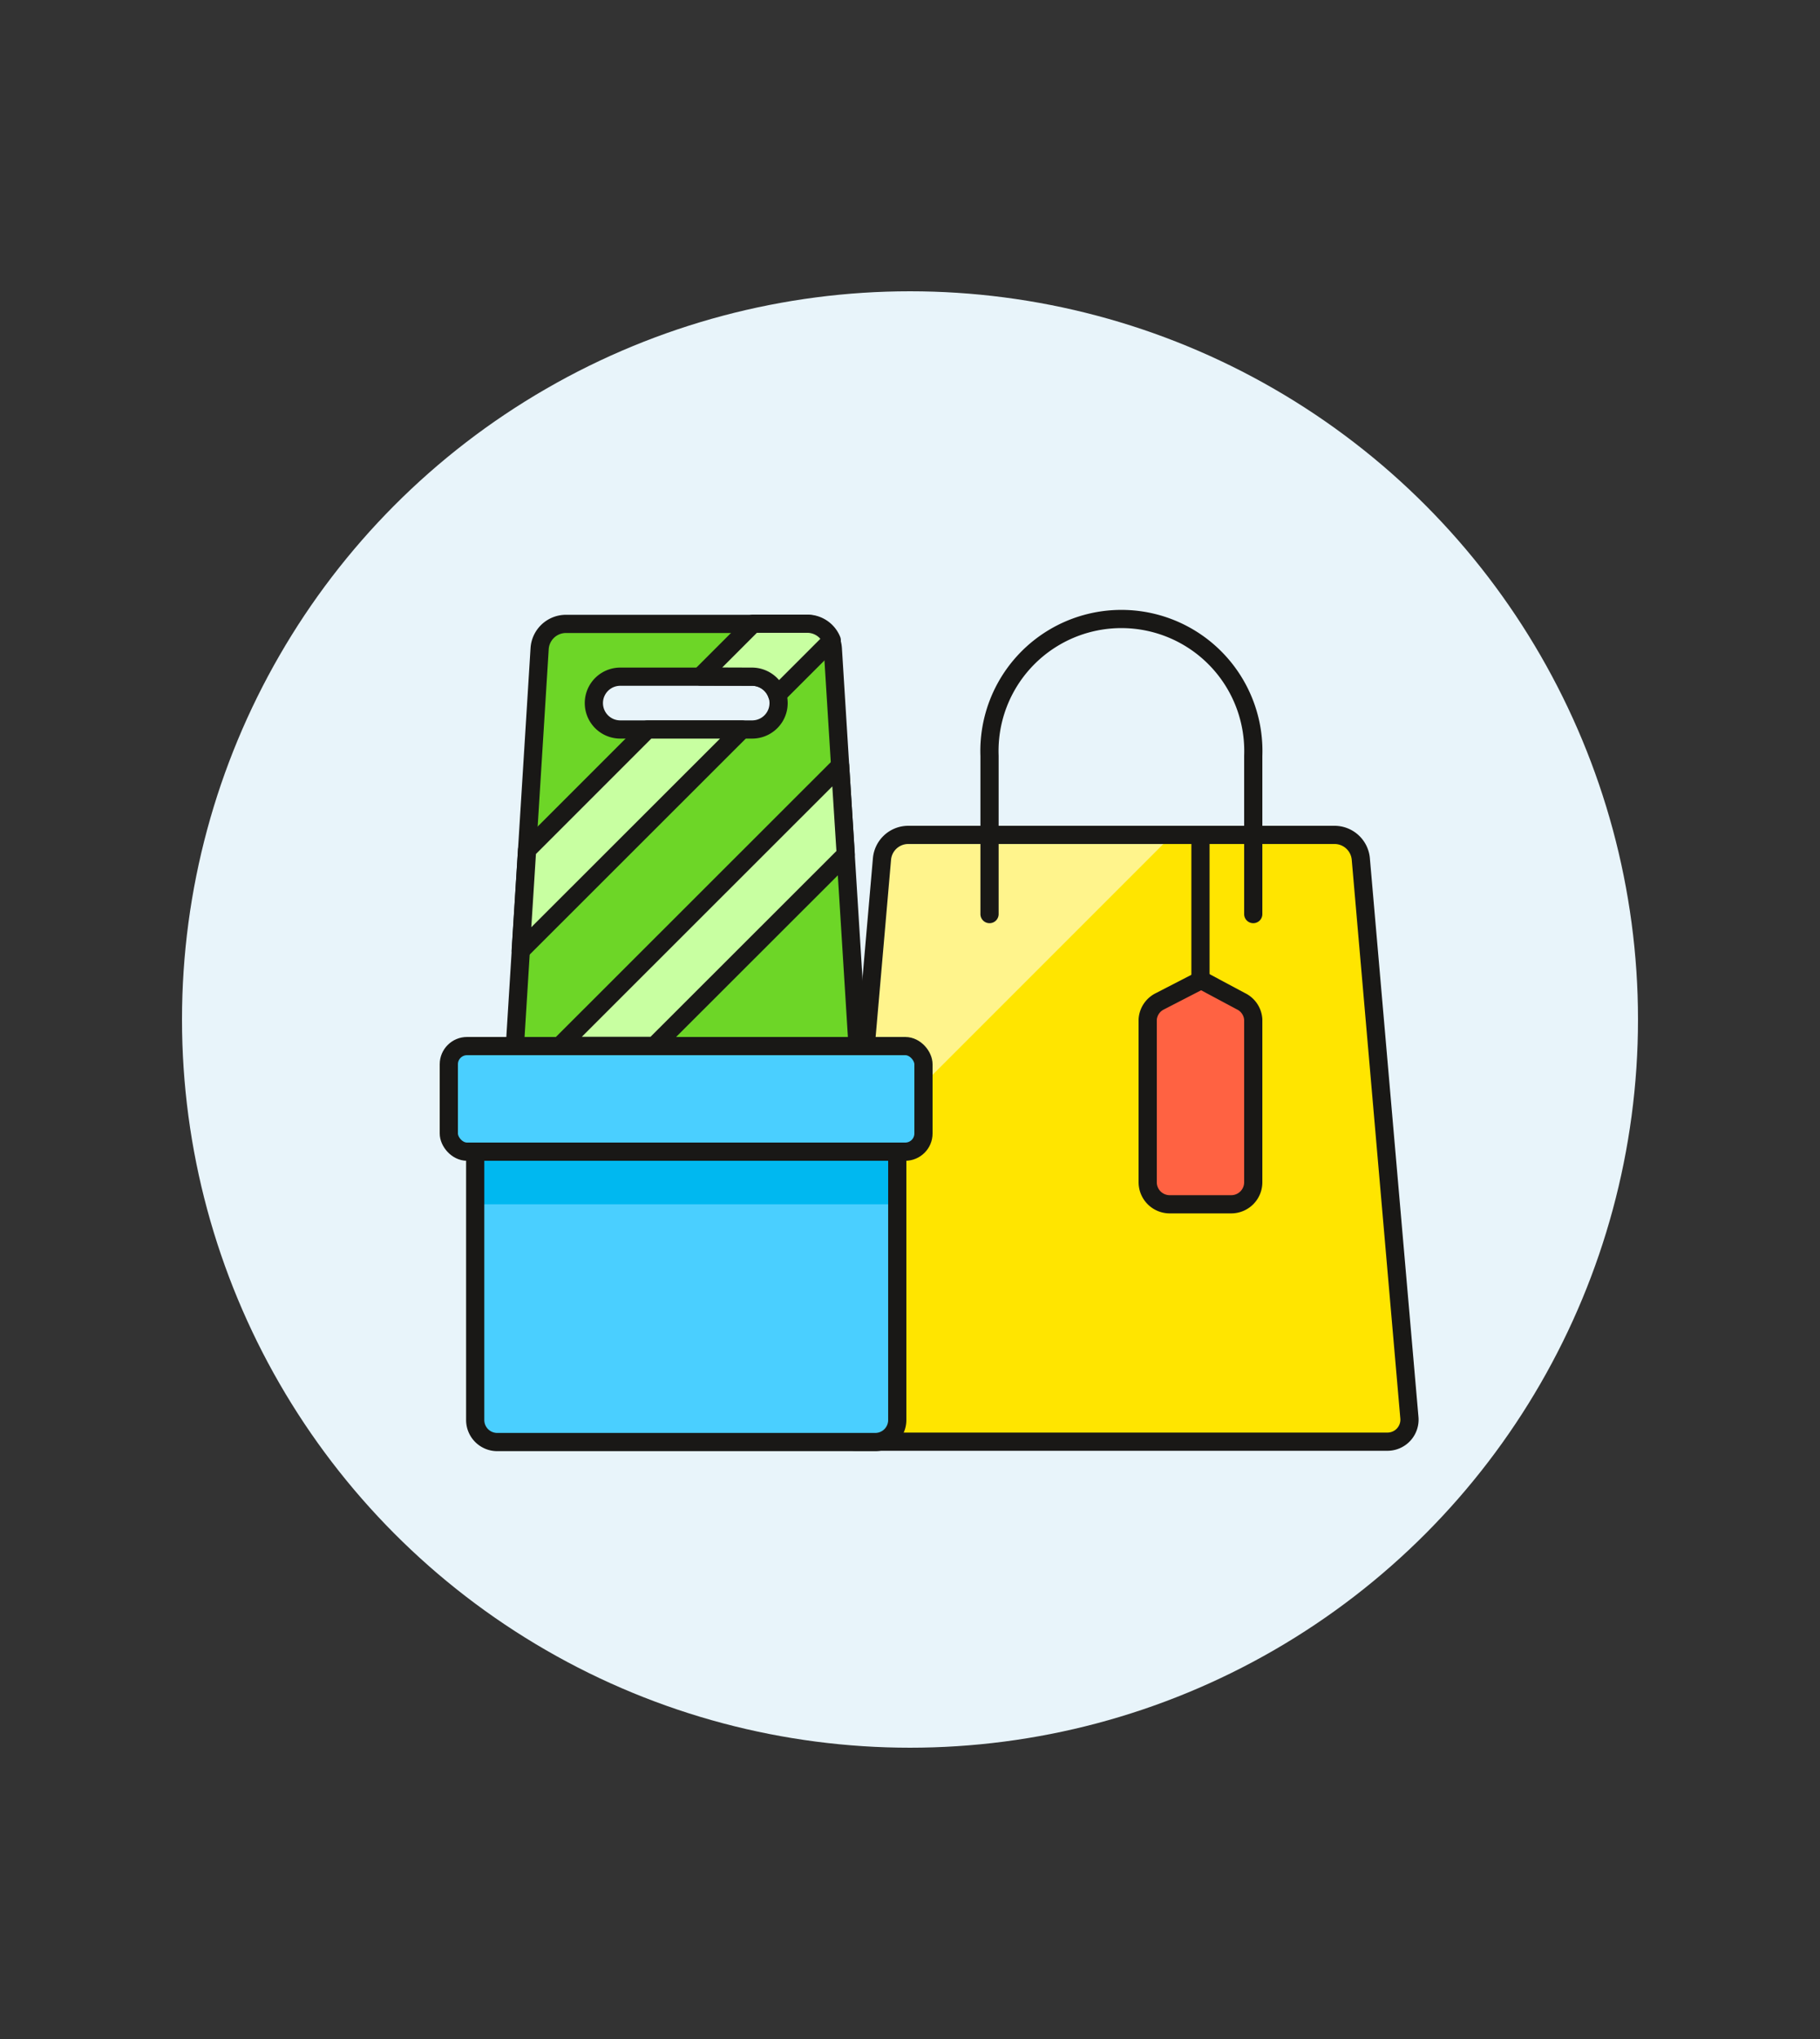 <svg viewBox="0 0 100 112" xmlns="http://www.w3.org/2000/svg"><rect x="0" y="0" width="100" height="112" fill="#333333" stroke="none"/><circle cx="50" cy="56" fill="#e8f4fa" r="40"/><path d="m74.77 47.19a1.45 1.45 0 0 0 -1.44-1.33h-23.43a1.45 1.45 0 0 0 -1.44 1.33l-2.67 30.69a1.21 1.21 0 0 0 1.21 1.31h29.24a1.21 1.21 0 0 0 1.2-1.31z" fill="#ffe500"/><path d="m47.06 63.22 17.36-17.36h-14.52a1.45 1.45 0 0 0 -1.44 1.33z" fill="#fff48c"/><g stroke="#191816" stroke-linejoin="round"><path d="m74.77 47.19a1.45 1.45 0 0 0 -1.44-1.33h-23.43a1.45 1.45 0 0 0 -1.44 1.33l-2.67 30.69a1.21 1.21 0 0 0 1.21 1.31h29.24a1.21 1.21 0 0 0 1.2-1.31z" fill="none"/><path d="m54.37 50.21v-8.69a7.25 7.25 0 1 1 14.49 0v8.69" fill="none" stroke-linecap="round"/><path d="m65.96 45.86v7.97" fill="none" stroke-linecap="round"/><path d="m68.86 64.94a1.21 1.21 0 0 1 -1.21 1.21h-3.38a1.21 1.21 0 0 1 -1.21-1.21v-8.94a1.2 1.2 0 0 1 .67-1l2.27-1.17 2.19 1.17a1.2 1.2 0 0 1 .67 1z" fill="#ff6242" stroke-linecap="round"/><path d="m45.76 35.63a1.45 1.45 0 0 0 -1.45-1.36h-13.21a1.45 1.45 0 0 0 -1.45 1.36l-1.36 21.83h18.83zm-4.43 4.44h-7.25a1.45 1.45 0 1 1 0-2.9h7.25a1.45 1.45 0 1 1 0 2.9z" fill="#6dd627"/><path d="m35.95 57.45 10.52-10.51-.31-4.88-15.4 15.39z" fill="#c8ffa1"/><path d="m28.61 52.22 12.16-12.15h-5.19l-6.62 6.62z" fill="#c8ffa1"/><path d="m41.33 37.17a1.46 1.46 0 0 1 1.37 1l3-3a1.45 1.45 0 0 0 -1.35-.91h-2.97l-2.9 2.9z" fill="#c8ffa1"/></g><path d="m49.3 63.25h-23.19v14.75a1.21 1.21 0 0 0 1.21 1.21h20.77a1.21 1.21 0 0 0 1.21-1.21z" fill="#4acfff"/><path d="m26.11 63.25h23.18v2.9h-23.18z" fill="#00b8f0"/><path d="m49.3 63.25h-23.19v14.75a1.21 1.21 0 0 0 1.21 1.21h20.77a1.21 1.21 0 0 0 1.21-1.21z" fill="none" stroke="#191816" stroke-linejoin="round"/><rect fill="#4acfff" height="5.8" rx="1" stroke="#191816" stroke-linejoin="round" width="26.08" x="24.66" y="57.46"/></svg>